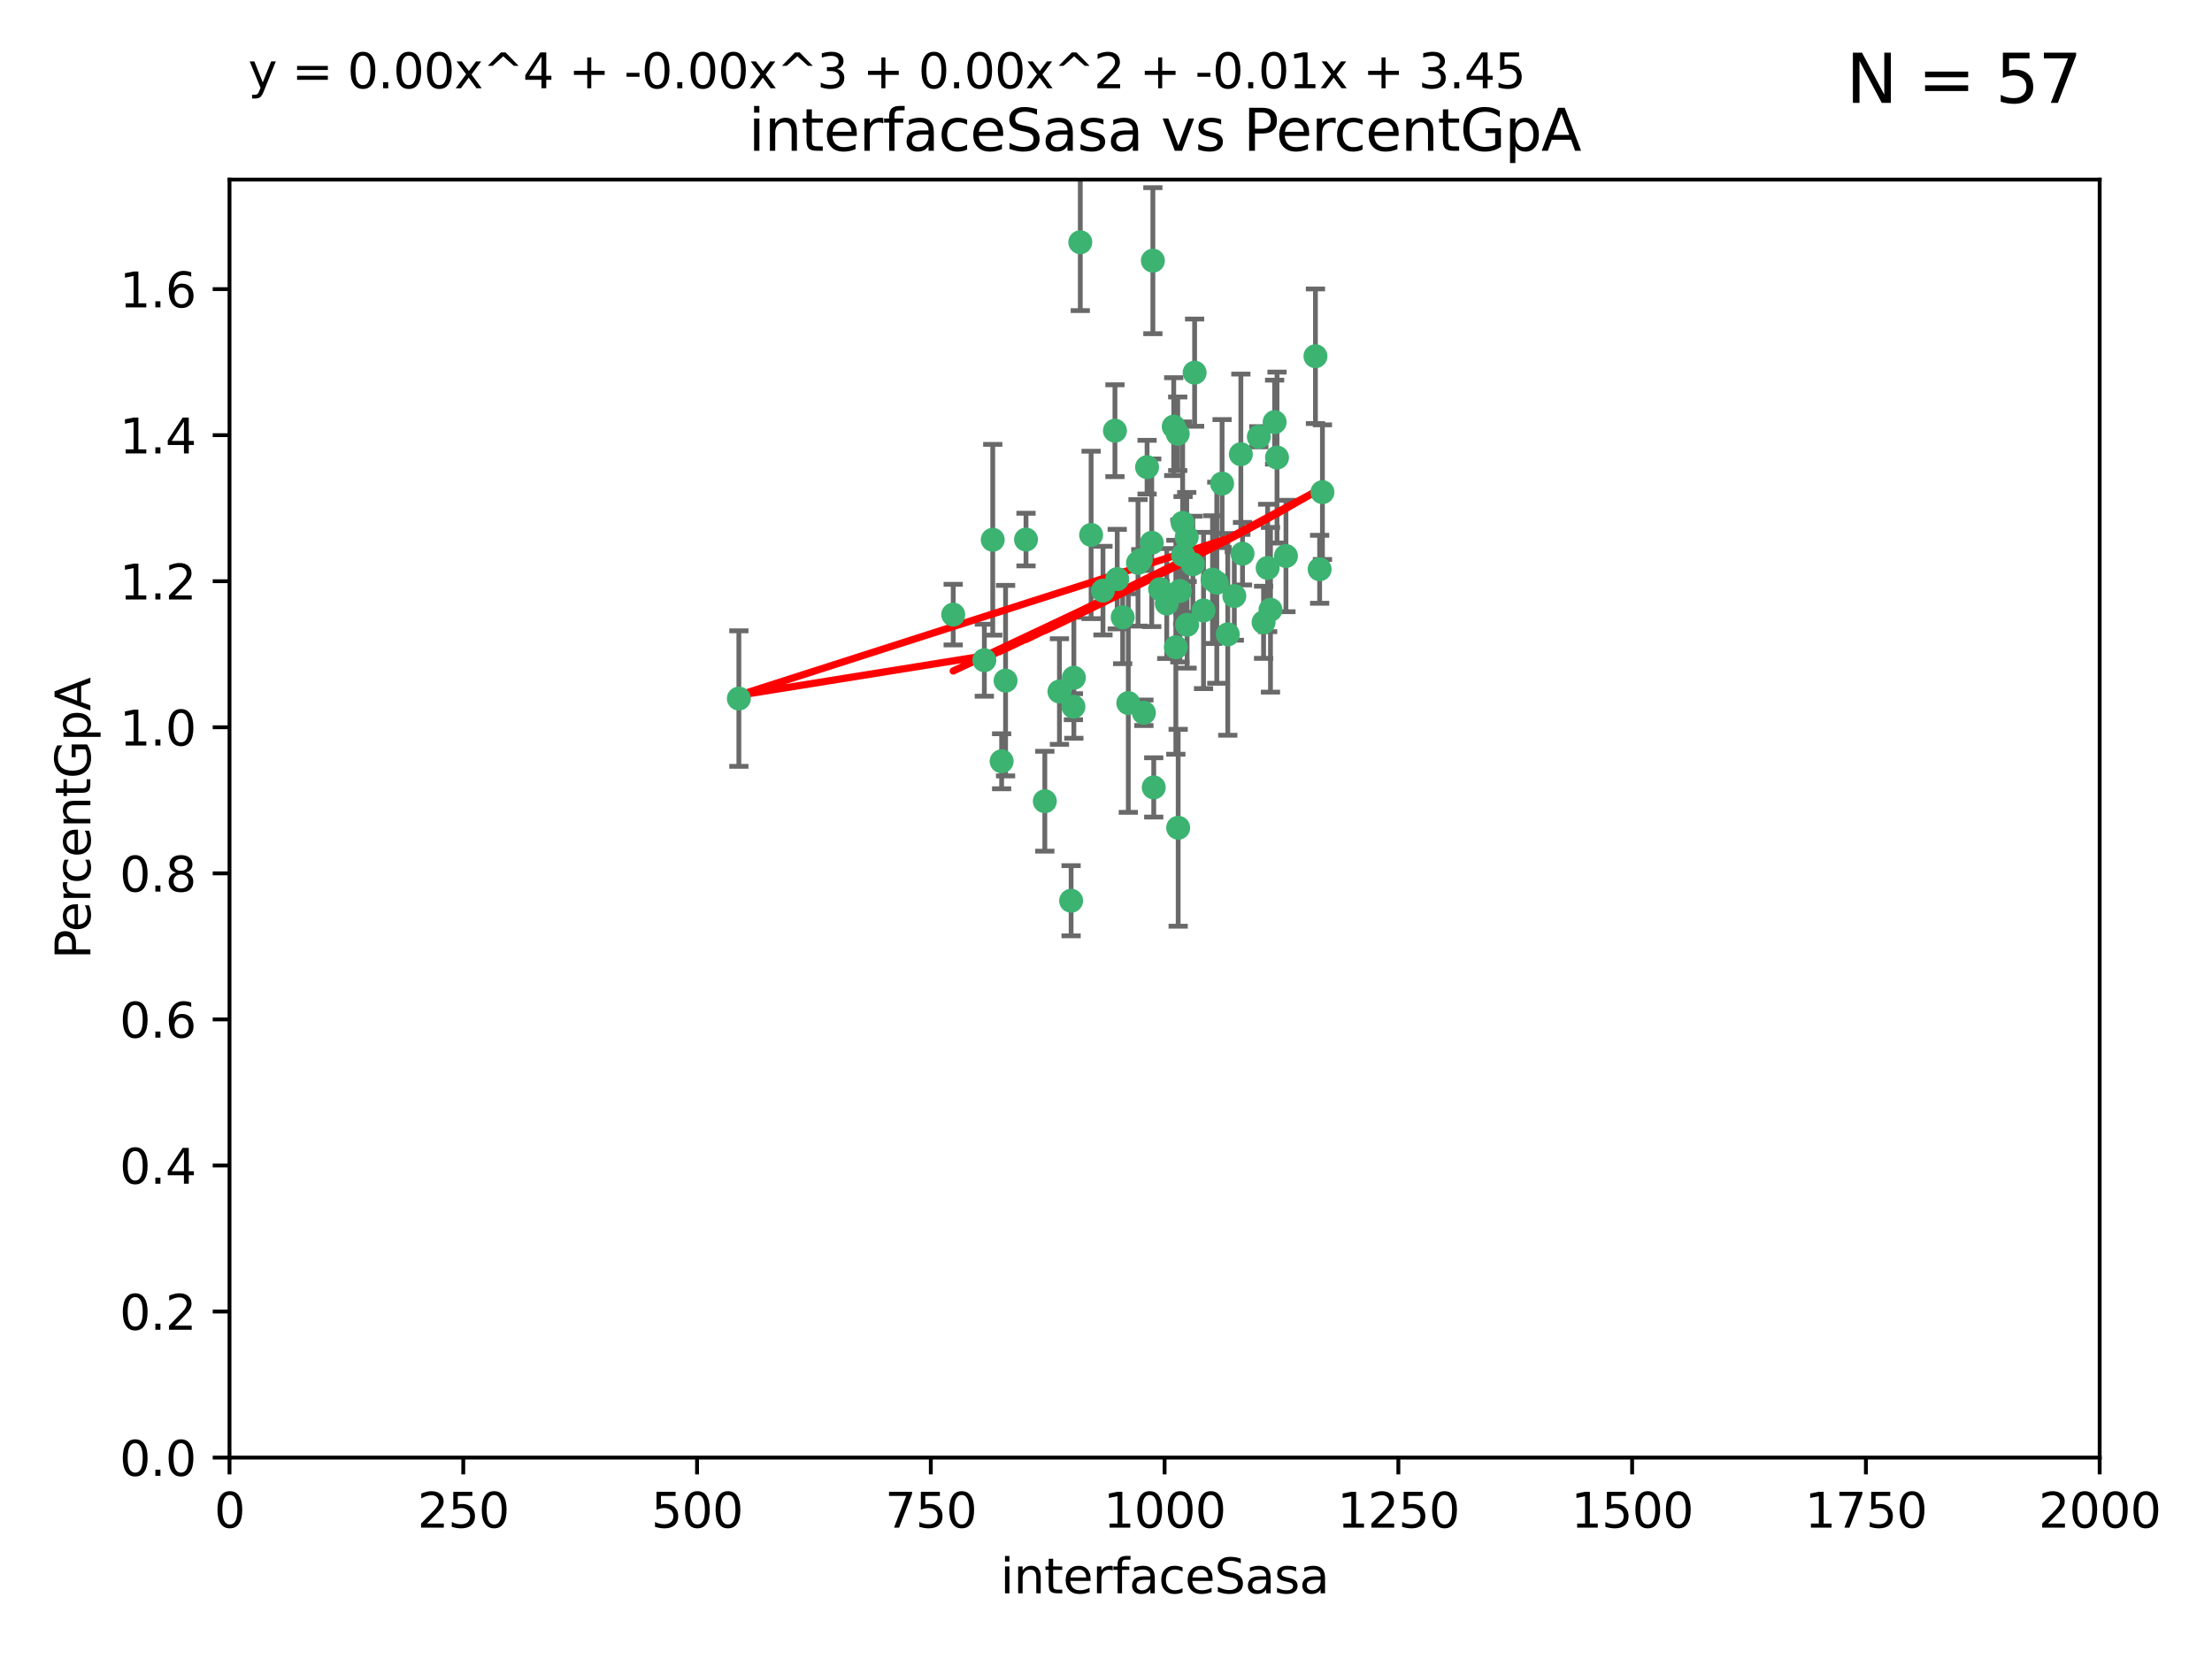 <?xml version="1.0" encoding="utf-8" standalone="no"?>
<!DOCTYPE svg PUBLIC "-//W3C//DTD SVG 1.1//EN"
  "http://www.w3.org/Graphics/SVG/1.1/DTD/svg11.dtd">
<svg xmlns:xlink="http://www.w3.org/1999/xlink" width="460.8pt" height="345.6pt" viewBox="0 0 460.8 345.6" xmlns="http://www.w3.org/2000/svg" version="1.1">
 <defs>
  <style type="text/css">*{stroke-linejoin: round; stroke-linecap: butt}</style>
 </defs>
 <g id="figure_1">
  <g id="patch_1">
   <path d="M 0 345.6 
L 460.8 345.6 
L 460.8 0 
L 0 0 
z
" style="fill: #ffffff"/>
  </g>
  <g id="axes_1">
   <g id="patch_2">
    <path d="M 47.81 303.64 
L 437.4 303.64 
L 437.4 37.411 
L 47.81 37.411 
z
" style="fill: #ffffff"/>
   </g>
   <g id="PathCollection_1">
    <defs>
     <path id="med71137b32" d="M 0 1.118 
C 0.297 1.118 0.581 1 0.791 0.791 
C 1 0.581 1.118 0.297 1.118 0 
C 1.118 -0.297 1 -0.581 0.791 -0.791 
C 0.581 -1 0.297 -1.118 0 -1.118 
C -0.297 -1.118 -0.581 -1 -0.791 -0.791 
C -1 -0.581 -1.118 -0.297 -1.118 0 
C -1.118 0.297 -1 0.581 -0.791 0.791 
C -0.581 1 -0.297 1.118 0 1.118 
z
" style="stroke: #3cb371"/>
    </defs>
    <g clip-path="url(#p566c6cb4a0)">
     <use xlink:href="#med71137b32" x="275.486" y="102.526" style="fill: #3cb371; stroke: #3cb371"/>
     <use xlink:href="#med71137b32" x="274.906" y="118.592" style="fill: #3cb371; stroke: #3cb371"/>
     <use xlink:href="#med71137b32" x="258.839" y="115.347" style="fill: #3cb371; stroke: #3cb371"/>
     <use xlink:href="#med71137b32" x="266.025" y="95.318" style="fill: #3cb371; stroke: #3cb371"/>
     <use xlink:href="#med71137b32" x="274.033" y="74.211" style="fill: #3cb371; stroke: #3cb371"/>
     <use xlink:href="#med71137b32" x="244.948" y="134.836" style="fill: #3cb371; stroke: #3cb371"/>
     <use xlink:href="#med71137b32" x="245.342" y="90.362" style="fill: #3cb371; stroke: #3cb371"/>
     <use xlink:href="#med71137b32" x="238.294" y="148.487" style="fill: #3cb371; stroke: #3cb371"/>
     <use xlink:href="#med71137b32" x="265.53" y="87.939" style="fill: #3cb371; stroke: #3cb371"/>
     <use xlink:href="#med71137b32" x="240.166" y="54.304" style="fill: #3cb371; stroke: #3cb371"/>
     <use xlink:href="#med71137b32" x="233.876" y="128.593" style="fill: #3cb371; stroke: #3cb371"/>
     <use xlink:href="#med71137b32" x="246.37" y="108.935" style="fill: #3cb371; stroke: #3cb371"/>
     <use xlink:href="#med71137b32" x="247.296" y="130.157" style="fill: #3cb371; stroke: #3cb371"/>
     <use xlink:href="#med71137b32" x="238.956" y="97.317" style="fill: #3cb371; stroke: #3cb371"/>
     <use xlink:href="#med71137b32" x="243.059" y="125.723" style="fill: #3cb371; stroke: #3cb371"/>
     <use xlink:href="#med71137b32" x="267.887" y="115.829" style="fill: #3cb371; stroke: #3cb371"/>
     <use xlink:href="#med71137b32" x="245.788" y="123.117" style="fill: #3cb371; stroke: #3cb371"/>
     <use xlink:href="#med71137b32" x="220.702" y="144.057" style="fill: #3cb371; stroke: #3cb371"/>
     <use xlink:href="#med71137b32" x="217.656" y="166.909" style="fill: #3cb371; stroke: #3cb371"/>
     <use xlink:href="#med71137b32" x="244.508" y="88.874" style="fill: #3cb371; stroke: #3cb371"/>
     <use xlink:href="#med71137b32" x="250.718" y="127.171" style="fill: #3cb371; stroke: #3cb371"/>
     <use xlink:href="#med71137b32" x="245.435" y="172.439" style="fill: #3cb371; stroke: #3cb371"/>
     <use xlink:href="#med71137b32" x="264.664" y="127.028" style="fill: #3cb371; stroke: #3cb371"/>
     <use xlink:href="#med71137b32" x="240.345" y="164.032" style="fill: #3cb371; stroke: #3cb371"/>
     <use xlink:href="#med71137b32" x="229.772" y="123.038" style="fill: #3cb371; stroke: #3cb371"/>
     <use xlink:href="#med71137b32" x="257.131" y="124.161" style="fill: #3cb371; stroke: #3cb371"/>
     <use xlink:href="#med71137b32" x="153.919" y="145.522" style="fill: #3cb371; stroke: #3cb371"/>
     <use xlink:href="#med71137b32" x="206.808" y="112.441" style="fill: #3cb371; stroke: #3cb371"/>
     <use xlink:href="#med71137b32" x="246.456" y="115.624" style="fill: #3cb371; stroke: #3cb371"/>
     <use xlink:href="#med71137b32" x="252.596" y="120.746" style="fill: #3cb371; stroke: #3cb371"/>
     <use xlink:href="#med71137b32" x="239.93" y="113.07" style="fill: #3cb371; stroke: #3cb371"/>
     <use xlink:href="#med71137b32" x="232.737" y="120.64" style="fill: #3cb371; stroke: #3cb371"/>
     <use xlink:href="#med71137b32" x="225.044" y="50.463" style="fill: #3cb371; stroke: #3cb371"/>
     <use xlink:href="#med71137b32" x="264.075" y="118.317" style="fill: #3cb371; stroke: #3cb371"/>
     <use xlink:href="#med71137b32" x="255.769" y="132.151" style="fill: #3cb371; stroke: #3cb371"/>
     <use xlink:href="#med71137b32" x="248.492" y="117.548" style="fill: #3cb371; stroke: #3cb371"/>
     <use xlink:href="#med71137b32" x="198.57" y="128.033" style="fill: #3cb371; stroke: #3cb371"/>
     <use xlink:href="#med71137b32" x="241.67" y="122.726" style="fill: #3cb371; stroke: #3cb371"/>
     <use xlink:href="#med71137b32" x="213.736" y="112.4" style="fill: #3cb371; stroke: #3cb371"/>
     <use xlink:href="#med71137b32" x="253.48" y="121.39" style="fill: #3cb371; stroke: #3cb371"/>
     <use xlink:href="#med71137b32" x="227.298" y="111.43" style="fill: #3cb371; stroke: #3cb371"/>
     <use xlink:href="#med71137b32" x="223.706" y="141.186" style="fill: #3cb371; stroke: #3cb371"/>
     <use xlink:href="#med71137b32" x="254.581" y="100.735" style="fill: #3cb371; stroke: #3cb371"/>
     <use xlink:href="#med71137b32" x="223.131" y="187.642" style="fill: #3cb371; stroke: #3cb371"/>
     <use xlink:href="#med71137b32" x="262.238" y="90.985" style="fill: #3cb371; stroke: #3cb371"/>
     <use xlink:href="#med71137b32" x="237.649" y="116.663" style="fill: #3cb371; stroke: #3cb371"/>
     <use xlink:href="#med71137b32" x="237.069" y="117.25" style="fill: #3cb371; stroke: #3cb371"/>
     <use xlink:href="#med71137b32" x="247.216" y="111.877" style="fill: #3cb371; stroke: #3cb371"/>
     <use xlink:href="#med71137b32" x="232.265" y="89.722" style="fill: #3cb371; stroke: #3cb371"/>
     <use xlink:href="#med71137b32" x="258.492" y="94.622" style="fill: #3cb371; stroke: #3cb371"/>
     <use xlink:href="#med71137b32" x="205.056" y="137.537" style="fill: #3cb371; stroke: #3cb371"/>
     <use xlink:href="#med71137b32" x="263.228" y="129.634" style="fill: #3cb371; stroke: #3cb371"/>
     <use xlink:href="#med71137b32" x="223.611" y="147.219" style="fill: #3cb371; stroke: #3cb371"/>
     <use xlink:href="#med71137b32" x="235.045" y="146.454" style="fill: #3cb371; stroke: #3cb371"/>
     <use xlink:href="#med71137b32" x="209.48" y="141.79" style="fill: #3cb371; stroke: #3cb371"/>
     <use xlink:href="#med71137b32" x="248.862" y="77.63" style="fill: #3cb371; stroke: #3cb371"/>
     <use xlink:href="#med71137b32" x="208.658" y="158.587" style="fill: #3cb371; stroke: #3cb371"/>
    </g>
   </g>
   <g id="matplotlib.axis_1">
    <g id="xtick_1">
     <g id="line2d_1">
      <defs>
       <path id="m0047ce4999" d="M 0 0 
L 0 3.5 
" style="stroke: #000000; stroke-width: 0.8"/>
      </defs>
      <g>
       <use xlink:href="#m0047ce4999" x="47.81" y="303.64" style="stroke: #000000; stroke-width: 0.8"/>
      </g>
     </g>
     <g id="text_1">
      <!-- 0 -->
      <g transform="translate(44.629 318.238)scale(0.1 -0.1)">
       <defs>
        <path id="DejaVuSans-30" d="M 2034 4250 
Q 1547 4250 1301 3770 
Q 1056 3291 1056 2328 
Q 1056 1369 1301 889 
Q 1547 409 2034 409 
Q 2525 409 2770 889 
Q 3016 1369 3016 2328 
Q 3016 3291 2770 3770 
Q 2525 4250 2034 4250 
z
M 2034 4750 
Q 2819 4750 3233 4129 
Q 3647 3509 3647 2328 
Q 3647 1150 3233 529 
Q 2819 -91 2034 -91 
Q 1250 -91 836 529 
Q 422 1150 422 2328 
Q 422 3509 836 4129 
Q 1250 4750 2034 4750 
z
" transform="scale(0.016)"/>
       </defs>
       <use xlink:href="#DejaVuSans-30"/>
      </g>
     </g>
    </g>
    <g id="xtick_2">
     <g id="line2d_2">
      <g>
       <use xlink:href="#m0047ce4999" x="96.509" y="303.64" style="stroke: #000000; stroke-width: 0.8"/>
      </g>
     </g>
     <g id="text_2">
      <!-- 250 -->
      <g transform="translate(86.965 318.238)scale(0.1 -0.1)">
       <defs>
        <path id="DejaVuSans-32" d="M 1228 531 
L 3431 531 
L 3431 0 
L 469 0 
L 469 531 
Q 828 903 1448 1529 
Q 2069 2156 2228 2338 
Q 2531 2678 2651 2914 
Q 2772 3150 2772 3378 
Q 2772 3750 2511 3984 
Q 2250 4219 1831 4219 
Q 1534 4219 1204 4116 
Q 875 4013 500 3803 
L 500 4441 
Q 881 4594 1212 4672 
Q 1544 4750 1819 4750 
Q 2544 4750 2975 4387 
Q 3406 4025 3406 3419 
Q 3406 3131 3298 2873 
Q 3191 2616 2906 2266 
Q 2828 2175 2409 1742 
Q 1991 1309 1228 531 
z
" transform="scale(0.016)"/>
        <path id="DejaVuSans-35" d="M 691 4666 
L 3169 4666 
L 3169 4134 
L 1269 4134 
L 1269 2991 
Q 1406 3038 1543 3061 
Q 1681 3084 1819 3084 
Q 2600 3084 3056 2656 
Q 3513 2228 3513 1497 
Q 3513 744 3044 326 
Q 2575 -91 1722 -91 
Q 1428 -91 1123 -41 
Q 819 9 494 109 
L 494 744 
Q 775 591 1075 516 
Q 1375 441 1709 441 
Q 2250 441 2565 725 
Q 2881 1009 2881 1497 
Q 2881 1984 2565 2268 
Q 2250 2553 1709 2553 
Q 1456 2553 1204 2497 
Q 953 2441 691 2322 
L 691 4666 
z
" transform="scale(0.016)"/>
       </defs>
       <use xlink:href="#DejaVuSans-32"/>
       <use xlink:href="#DejaVuSans-35" x="63.623"/>
       <use xlink:href="#DejaVuSans-30" x="127.246"/>
      </g>
     </g>
    </g>
    <g id="xtick_3">
     <g id="line2d_3">
      <g>
       <use xlink:href="#m0047ce4999" x="145.208" y="303.64" style="stroke: #000000; stroke-width: 0.8"/>
      </g>
     </g>
     <g id="text_3">
      <!-- 500 -->
      <g transform="translate(135.664 318.238)scale(0.1 -0.1)">
       <use xlink:href="#DejaVuSans-35"/>
       <use xlink:href="#DejaVuSans-30" x="63.623"/>
       <use xlink:href="#DejaVuSans-30" x="127.246"/>
      </g>
     </g>
    </g>
    <g id="xtick_4">
     <g id="line2d_4">
      <g>
       <use xlink:href="#m0047ce4999" x="193.906" y="303.64" style="stroke: #000000; stroke-width: 0.8"/>
      </g>
     </g>
     <g id="text_4">
      <!-- 750 -->
      <g transform="translate(184.363 318.238)scale(0.1 -0.1)">
       <defs>
        <path id="DejaVuSans-37" d="M 525 4666 
L 3525 4666 
L 3525 4397 
L 1831 0 
L 1172 0 
L 2766 4134 
L 525 4134 
L 525 4666 
z
" transform="scale(0.016)"/>
       </defs>
       <use xlink:href="#DejaVuSans-37"/>
       <use xlink:href="#DejaVuSans-35" x="63.623"/>
       <use xlink:href="#DejaVuSans-30" x="127.246"/>
      </g>
     </g>
    </g>
    <g id="xtick_5">
     <g id="line2d_5">
      <g>
       <use xlink:href="#m0047ce4999" x="242.605" y="303.64" style="stroke: #000000; stroke-width: 0.8"/>
      </g>
     </g>
     <g id="text_5">
      <!-- 1000 -->
      <g transform="translate(229.88 318.238)scale(0.1 -0.1)">
       <defs>
        <path id="DejaVuSans-31" d="M 794 531 
L 1825 531 
L 1825 4091 
L 703 3866 
L 703 4441 
L 1819 4666 
L 2450 4666 
L 2450 531 
L 3481 531 
L 3481 0 
L 794 0 
L 794 531 
z
" transform="scale(0.016)"/>
       </defs>
       <use xlink:href="#DejaVuSans-31"/>
       <use xlink:href="#DejaVuSans-30" x="63.623"/>
       <use xlink:href="#DejaVuSans-30" x="127.246"/>
       <use xlink:href="#DejaVuSans-30" x="190.869"/>
      </g>
     </g>
    </g>
    <g id="xtick_6">
     <g id="line2d_6">
      <g>
       <use xlink:href="#m0047ce4999" x="291.304" y="303.64" style="stroke: #000000; stroke-width: 0.8"/>
      </g>
     </g>
     <g id="text_6">
      <!-- 1250 -->
      <g transform="translate(278.579 318.238)scale(0.1 -0.1)">
       <use xlink:href="#DejaVuSans-31"/>
       <use xlink:href="#DejaVuSans-32" x="63.623"/>
       <use xlink:href="#DejaVuSans-35" x="127.246"/>
       <use xlink:href="#DejaVuSans-30" x="190.869"/>
      </g>
     </g>
    </g>
    <g id="xtick_7">
     <g id="line2d_7">
      <g>
       <use xlink:href="#m0047ce4999" x="340.002" y="303.64" style="stroke: #000000; stroke-width: 0.8"/>
      </g>
     </g>
     <g id="text_7">
      <!-- 1500 -->
      <g transform="translate(327.277 318.238)scale(0.1 -0.1)">
       <use xlink:href="#DejaVuSans-31"/>
       <use xlink:href="#DejaVuSans-35" x="63.623"/>
       <use xlink:href="#DejaVuSans-30" x="127.246"/>
       <use xlink:href="#DejaVuSans-30" x="190.869"/>
      </g>
     </g>
    </g>
    <g id="xtick_8">
     <g id="line2d_8">
      <g>
       <use xlink:href="#m0047ce4999" x="388.701" y="303.64" style="stroke: #000000; stroke-width: 0.8"/>
      </g>
     </g>
     <g id="text_8">
      <!-- 1750 -->
      <g transform="translate(375.976 318.238)scale(0.1 -0.1)">
       <use xlink:href="#DejaVuSans-31"/>
       <use xlink:href="#DejaVuSans-37" x="63.623"/>
       <use xlink:href="#DejaVuSans-35" x="127.246"/>
       <use xlink:href="#DejaVuSans-30" x="190.869"/>
      </g>
     </g>
    </g>
    <g id="xtick_9">
     <g id="line2d_9">
      <g>
       <use xlink:href="#m0047ce4999" x="437.4" y="303.64" style="stroke: #000000; stroke-width: 0.8"/>
      </g>
     </g>
     <g id="text_9">
      <!-- 2000 -->
      <g transform="translate(424.675 318.238)scale(0.1 -0.1)">
       <use xlink:href="#DejaVuSans-32"/>
       <use xlink:href="#DejaVuSans-30" x="63.623"/>
       <use xlink:href="#DejaVuSans-30" x="127.246"/>
       <use xlink:href="#DejaVuSans-30" x="190.869"/>
      </g>
     </g>
    </g>
    <g id="text_10">
     <!-- interfaceSasa -->
     <g transform="translate(208.398 331.917)scale(0.1 -0.1)">
      <defs>
       <path id="DejaVuSans-69" d="M 603 3500 
L 1178 3500 
L 1178 0 
L 603 0 
L 603 3500 
z
M 603 4863 
L 1178 4863 
L 1178 4134 
L 603 4134 
L 603 4863 
z
" transform="scale(0.016)"/>
       <path id="DejaVuSans-6e" d="M 3513 2113 
L 3513 0 
L 2938 0 
L 2938 2094 
Q 2938 2591 2744 2837 
Q 2550 3084 2163 3084 
Q 1697 3084 1428 2787 
Q 1159 2491 1159 1978 
L 1159 0 
L 581 0 
L 581 3500 
L 1159 3500 
L 1159 2956 
Q 1366 3272 1645 3428 
Q 1925 3584 2291 3584 
Q 2894 3584 3203 3211 
Q 3513 2838 3513 2113 
z
" transform="scale(0.016)"/>
       <path id="DejaVuSans-74" d="M 1172 4494 
L 1172 3500 
L 2356 3500 
L 2356 3053 
L 1172 3053 
L 1172 1153 
Q 1172 725 1289 603 
Q 1406 481 1766 481 
L 2356 481 
L 2356 0 
L 1766 0 
Q 1100 0 847 248 
Q 594 497 594 1153 
L 594 3053 
L 172 3053 
L 172 3500 
L 594 3500 
L 594 4494 
L 1172 4494 
z
" transform="scale(0.016)"/>
       <path id="DejaVuSans-65" d="M 3597 1894 
L 3597 1613 
L 953 1613 
Q 991 1019 1311 708 
Q 1631 397 2203 397 
Q 2534 397 2845 478 
Q 3156 559 3463 722 
L 3463 178 
Q 3153 47 2828 -22 
Q 2503 -91 2169 -91 
Q 1331 -91 842 396 
Q 353 884 353 1716 
Q 353 2575 817 3079 
Q 1281 3584 2069 3584 
Q 2775 3584 3186 3129 
Q 3597 2675 3597 1894 
z
M 3022 2063 
Q 3016 2534 2758 2815 
Q 2500 3097 2075 3097 
Q 1594 3097 1305 2825 
Q 1016 2553 972 2059 
L 3022 2063 
z
" transform="scale(0.016)"/>
       <path id="DejaVuSans-72" d="M 2631 2963 
Q 2534 3019 2420 3045 
Q 2306 3072 2169 3072 
Q 1681 3072 1420 2755 
Q 1159 2438 1159 1844 
L 1159 0 
L 581 0 
L 581 3500 
L 1159 3500 
L 1159 2956 
Q 1341 3275 1631 3429 
Q 1922 3584 2338 3584 
Q 2397 3584 2469 3576 
Q 2541 3569 2628 3553 
L 2631 2963 
z
" transform="scale(0.016)"/>
       <path id="DejaVuSans-66" d="M 2375 4863 
L 2375 4384 
L 1825 4384 
Q 1516 4384 1395 4259 
Q 1275 4134 1275 3809 
L 1275 3500 
L 2222 3500 
L 2222 3053 
L 1275 3053 
L 1275 0 
L 697 0 
L 697 3053 
L 147 3053 
L 147 3500 
L 697 3500 
L 697 3744 
Q 697 4328 969 4595 
Q 1241 4863 1831 4863 
L 2375 4863 
z
" transform="scale(0.016)"/>
       <path id="DejaVuSans-61" d="M 2194 1759 
Q 1497 1759 1228 1600 
Q 959 1441 959 1056 
Q 959 750 1161 570 
Q 1363 391 1709 391 
Q 2188 391 2477 730 
Q 2766 1069 2766 1631 
L 2766 1759 
L 2194 1759 
z
M 3341 1997 
L 3341 0 
L 2766 0 
L 2766 531 
Q 2569 213 2275 61 
Q 1981 -91 1556 -91 
Q 1019 -91 701 211 
Q 384 513 384 1019 
Q 384 1609 779 1909 
Q 1175 2209 1959 2209 
L 2766 2209 
L 2766 2266 
Q 2766 2663 2505 2880 
Q 2244 3097 1772 3097 
Q 1472 3097 1187 3025 
Q 903 2953 641 2809 
L 641 3341 
Q 956 3463 1253 3523 
Q 1550 3584 1831 3584 
Q 2591 3584 2966 3190 
Q 3341 2797 3341 1997 
z
" transform="scale(0.016)"/>
       <path id="DejaVuSans-63" d="M 3122 3366 
L 3122 2828 
Q 2878 2963 2633 3030 
Q 2388 3097 2138 3097 
Q 1578 3097 1268 2742 
Q 959 2388 959 1747 
Q 959 1106 1268 751 
Q 1578 397 2138 397 
Q 2388 397 2633 464 
Q 2878 531 3122 666 
L 3122 134 
Q 2881 22 2623 -34 
Q 2366 -91 2075 -91 
Q 1284 -91 818 406 
Q 353 903 353 1747 
Q 353 2603 823 3093 
Q 1294 3584 2113 3584 
Q 2378 3584 2631 3529 
Q 2884 3475 3122 3366 
z
" transform="scale(0.016)"/>
       <path id="DejaVuSans-53" d="M 3425 4513 
L 3425 3897 
Q 3066 4069 2747 4153 
Q 2428 4238 2131 4238 
Q 1616 4238 1336 4038 
Q 1056 3838 1056 3469 
Q 1056 3159 1242 3001 
Q 1428 2844 1947 2747 
L 2328 2669 
Q 3034 2534 3370 2195 
Q 3706 1856 3706 1288 
Q 3706 609 3251 259 
Q 2797 -91 1919 -91 
Q 1588 -91 1214 -16 
Q 841 59 441 206 
L 441 856 
Q 825 641 1194 531 
Q 1563 422 1919 422 
Q 2459 422 2753 634 
Q 3047 847 3047 1241 
Q 3047 1584 2836 1778 
Q 2625 1972 2144 2069 
L 1759 2144 
Q 1053 2284 737 2584 
Q 422 2884 422 3419 
Q 422 4038 858 4394 
Q 1294 4750 2059 4750 
Q 2388 4750 2728 4690 
Q 3069 4631 3425 4513 
z
" transform="scale(0.016)"/>
       <path id="DejaVuSans-73" d="M 2834 3397 
L 2834 2853 
Q 2591 2978 2328 3040 
Q 2066 3103 1784 3103 
Q 1356 3103 1142 2972 
Q 928 2841 928 2578 
Q 928 2378 1081 2264 
Q 1234 2150 1697 2047 
L 1894 2003 
Q 2506 1872 2764 1633 
Q 3022 1394 3022 966 
Q 3022 478 2636 193 
Q 2250 -91 1575 -91 
Q 1294 -91 989 -36 
Q 684 19 347 128 
L 347 722 
Q 666 556 975 473 
Q 1284 391 1588 391 
Q 1994 391 2212 530 
Q 2431 669 2431 922 
Q 2431 1156 2273 1281 
Q 2116 1406 1581 1522 
L 1381 1569 
Q 847 1681 609 1914 
Q 372 2147 372 2553 
Q 372 3047 722 3315 
Q 1072 3584 1716 3584 
Q 2034 3584 2315 3537 
Q 2597 3491 2834 3397 
z
" transform="scale(0.016)"/>
      </defs>
      <use xlink:href="#DejaVuSans-69"/>
      <use xlink:href="#DejaVuSans-6e" x="27.783"/>
      <use xlink:href="#DejaVuSans-74" x="91.162"/>
      <use xlink:href="#DejaVuSans-65" x="130.371"/>
      <use xlink:href="#DejaVuSans-72" x="191.895"/>
      <use xlink:href="#DejaVuSans-66" x="233.008"/>
      <use xlink:href="#DejaVuSans-61" x="268.213"/>
      <use xlink:href="#DejaVuSans-63" x="329.492"/>
      <use xlink:href="#DejaVuSans-65" x="384.473"/>
      <use xlink:href="#DejaVuSans-53" x="445.996"/>
      <use xlink:href="#DejaVuSans-61" x="509.473"/>
      <use xlink:href="#DejaVuSans-73" x="570.752"/>
      <use xlink:href="#DejaVuSans-61" x="622.852"/>
     </g>
    </g>
   </g>
   <g id="matplotlib.axis_2">
    <g id="ytick_1">
     <g id="line2d_10">
      <defs>
       <path id="m38a66a1a03" d="M 0 0 
L -3.5 0 
" style="stroke: #000000; stroke-width: 0.8"/>
      </defs>
      <g>
       <use xlink:href="#m38a66a1a03" x="47.81" y="303.64" style="stroke: #000000; stroke-width: 0.8"/>
      </g>
     </g>
     <g id="text_11">
      <!-- 0.0 -->
      <g transform="translate(24.907 307.439)scale(0.1 -0.1)">
       <defs>
        <path id="DejaVuSans-2e" d="M 684 794 
L 1344 794 
L 1344 0 
L 684 0 
L 684 794 
z
" transform="scale(0.016)"/>
       </defs>
       <use xlink:href="#DejaVuSans-30"/>
       <use xlink:href="#DejaVuSans-2e" x="63.623"/>
       <use xlink:href="#DejaVuSans-30" x="95.41"/>
      </g>
     </g>
    </g>
    <g id="ytick_2">
     <g id="line2d_11">
      <g>
       <use xlink:href="#m38a66a1a03" x="47.81" y="273.214" style="stroke: #000000; stroke-width: 0.8"/>
      </g>
     </g>
     <g id="text_12">
      <!-- 0.2 -->
      <g transform="translate(24.907 277.013)scale(0.1 -0.1)">
       <use xlink:href="#DejaVuSans-30"/>
       <use xlink:href="#DejaVuSans-2e" x="63.623"/>
       <use xlink:href="#DejaVuSans-32" x="95.41"/>
      </g>
     </g>
    </g>
    <g id="ytick_3">
     <g id="line2d_12">
      <g>
       <use xlink:href="#m38a66a1a03" x="47.81" y="242.788" style="stroke: #000000; stroke-width: 0.8"/>
      </g>
     </g>
     <g id="text_13">
      <!-- 0.4 -->
      <g transform="translate(24.907 246.587)scale(0.1 -0.1)">
       <defs>
        <path id="DejaVuSans-34" d="M 2419 4116 
L 825 1625 
L 2419 1625 
L 2419 4116 
z
M 2253 4666 
L 3047 4666 
L 3047 1625 
L 3713 1625 
L 3713 1100 
L 3047 1100 
L 3047 0 
L 2419 0 
L 2419 1100 
L 313 1100 
L 313 1709 
L 2253 4666 
z
" transform="scale(0.016)"/>
       </defs>
       <use xlink:href="#DejaVuSans-30"/>
       <use xlink:href="#DejaVuSans-2e" x="63.623"/>
       <use xlink:href="#DejaVuSans-34" x="95.41"/>
      </g>
     </g>
    </g>
    <g id="ytick_4">
     <g id="line2d_13">
      <g>
       <use xlink:href="#m38a66a1a03" x="47.81" y="212.362" style="stroke: #000000; stroke-width: 0.8"/>
      </g>
     </g>
     <g id="text_14">
      <!-- 0.6 -->
      <g transform="translate(24.907 216.161)scale(0.1 -0.1)">
       <defs>
        <path id="DejaVuSans-36" d="M 2113 2584 
Q 1688 2584 1439 2293 
Q 1191 2003 1191 1497 
Q 1191 994 1439 701 
Q 1688 409 2113 409 
Q 2538 409 2786 701 
Q 3034 994 3034 1497 
Q 3034 2003 2786 2293 
Q 2538 2584 2113 2584 
z
M 3366 4563 
L 3366 3988 
Q 3128 4100 2886 4159 
Q 2644 4219 2406 4219 
Q 1781 4219 1451 3797 
Q 1122 3375 1075 2522 
Q 1259 2794 1537 2939 
Q 1816 3084 2150 3084 
Q 2853 3084 3261 2657 
Q 3669 2231 3669 1497 
Q 3669 778 3244 343 
Q 2819 -91 2113 -91 
Q 1303 -91 875 529 
Q 447 1150 447 2328 
Q 447 3434 972 4092 
Q 1497 4750 2381 4750 
Q 2619 4750 2861 4703 
Q 3103 4656 3366 4563 
z
" transform="scale(0.016)"/>
       </defs>
       <use xlink:href="#DejaVuSans-30"/>
       <use xlink:href="#DejaVuSans-2e" x="63.623"/>
       <use xlink:href="#DejaVuSans-36" x="95.41"/>
      </g>
     </g>
    </g>
    <g id="ytick_5">
     <g id="line2d_14">
      <g>
       <use xlink:href="#m38a66a1a03" x="47.81" y="181.935" style="stroke: #000000; stroke-width: 0.8"/>
      </g>
     </g>
     <g id="text_15">
      <!-- 0.8 -->
      <g transform="translate(24.907 185.735)scale(0.1 -0.1)">
       <defs>
        <path id="DejaVuSans-38" d="M 2034 2216 
Q 1584 2216 1326 1975 
Q 1069 1734 1069 1313 
Q 1069 891 1326 650 
Q 1584 409 2034 409 
Q 2484 409 2743 651 
Q 3003 894 3003 1313 
Q 3003 1734 2745 1975 
Q 2488 2216 2034 2216 
z
M 1403 2484 
Q 997 2584 770 2862 
Q 544 3141 544 3541 
Q 544 4100 942 4425 
Q 1341 4750 2034 4750 
Q 2731 4750 3128 4425 
Q 3525 4100 3525 3541 
Q 3525 3141 3298 2862 
Q 3072 2584 2669 2484 
Q 3125 2378 3379 2068 
Q 3634 1759 3634 1313 
Q 3634 634 3220 271 
Q 2806 -91 2034 -91 
Q 1263 -91 848 271 
Q 434 634 434 1313 
Q 434 1759 690 2068 
Q 947 2378 1403 2484 
z
M 1172 3481 
Q 1172 3119 1398 2916 
Q 1625 2713 2034 2713 
Q 2441 2713 2670 2916 
Q 2900 3119 2900 3481 
Q 2900 3844 2670 4047 
Q 2441 4250 2034 4250 
Q 1625 4250 1398 4047 
Q 1172 3844 1172 3481 
z
" transform="scale(0.016)"/>
       </defs>
       <use xlink:href="#DejaVuSans-30"/>
       <use xlink:href="#DejaVuSans-2e" x="63.623"/>
       <use xlink:href="#DejaVuSans-38" x="95.41"/>
      </g>
     </g>
    </g>
    <g id="ytick_6">
     <g id="line2d_15">
      <g>
       <use xlink:href="#m38a66a1a03" x="47.81" y="151.509" style="stroke: #000000; stroke-width: 0.8"/>
      </g>
     </g>
     <g id="text_16">
      <!-- 1.0 -->
      <g transform="translate(24.907 155.308)scale(0.1 -0.1)">
       <use xlink:href="#DejaVuSans-31"/>
       <use xlink:href="#DejaVuSans-2e" x="63.623"/>
       <use xlink:href="#DejaVuSans-30" x="95.41"/>
      </g>
     </g>
    </g>
    <g id="ytick_7">
     <g id="line2d_16">
      <g>
       <use xlink:href="#m38a66a1a03" x="47.81" y="121.083" style="stroke: #000000; stroke-width: 0.8"/>
      </g>
     </g>
     <g id="text_17">
      <!-- 1.2 -->
      <g transform="translate(24.907 124.882)scale(0.1 -0.1)">
       <use xlink:href="#DejaVuSans-31"/>
       <use xlink:href="#DejaVuSans-2e" x="63.623"/>
       <use xlink:href="#DejaVuSans-32" x="95.41"/>
      </g>
     </g>
    </g>
    <g id="ytick_8">
     <g id="line2d_17">
      <g>
       <use xlink:href="#m38a66a1a03" x="47.81" y="90.657" style="stroke: #000000; stroke-width: 0.8"/>
      </g>
     </g>
     <g id="text_18">
      <!-- 1.4 -->
      <g transform="translate(24.907 94.456)scale(0.1 -0.1)">
       <use xlink:href="#DejaVuSans-31"/>
       <use xlink:href="#DejaVuSans-2e" x="63.623"/>
       <use xlink:href="#DejaVuSans-34" x="95.41"/>
      </g>
     </g>
    </g>
    <g id="ytick_9">
     <g id="line2d_18">
      <g>
       <use xlink:href="#m38a66a1a03" x="47.81" y="60.231" style="stroke: #000000; stroke-width: 0.8"/>
      </g>
     </g>
     <g id="text_19">
      <!-- 1.6 -->
      <g transform="translate(24.907 64.03)scale(0.1 -0.1)">
       <use xlink:href="#DejaVuSans-31"/>
       <use xlink:href="#DejaVuSans-2e" x="63.623"/>
       <use xlink:href="#DejaVuSans-36" x="95.41"/>
      </g>
     </g>
    </g>
    <g id="text_20">
     <!-- PercentGpA -->
     <g transform="translate(18.827 199.802)rotate(-90)scale(0.1 -0.1)">
      <defs>
       <path id="DejaVuSans-50" d="M 1259 4147 
L 1259 2394 
L 2053 2394 
Q 2494 2394 2734 2622 
Q 2975 2850 2975 3272 
Q 2975 3691 2734 3919 
Q 2494 4147 2053 4147 
L 1259 4147 
z
M 628 4666 
L 2053 4666 
Q 2838 4666 3239 4311 
Q 3641 3956 3641 3272 
Q 3641 2581 3239 2228 
Q 2838 1875 2053 1875 
L 1259 1875 
L 1259 0 
L 628 0 
L 628 4666 
z
" transform="scale(0.016)"/>
       <path id="DejaVuSans-47" d="M 3809 666 
L 3809 1919 
L 2778 1919 
L 2778 2438 
L 4434 2438 
L 4434 434 
Q 4069 175 3628 42 
Q 3188 -91 2688 -91 
Q 1594 -91 976 548 
Q 359 1188 359 2328 
Q 359 3472 976 4111 
Q 1594 4750 2688 4750 
Q 3144 4750 3555 4637 
Q 3966 4525 4313 4306 
L 4313 3634 
Q 3963 3931 3569 4081 
Q 3175 4231 2741 4231 
Q 1884 4231 1454 3753 
Q 1025 3275 1025 2328 
Q 1025 1384 1454 906 
Q 1884 428 2741 428 
Q 3075 428 3337 486 
Q 3600 544 3809 666 
z
" transform="scale(0.016)"/>
       <path id="DejaVuSans-70" d="M 1159 525 
L 1159 -1331 
L 581 -1331 
L 581 3500 
L 1159 3500 
L 1159 2969 
Q 1341 3281 1617 3432 
Q 1894 3584 2278 3584 
Q 2916 3584 3314 3078 
Q 3713 2572 3713 1747 
Q 3713 922 3314 415 
Q 2916 -91 2278 -91 
Q 1894 -91 1617 61 
Q 1341 213 1159 525 
z
M 3116 1747 
Q 3116 2381 2855 2742 
Q 2594 3103 2138 3103 
Q 1681 3103 1420 2742 
Q 1159 2381 1159 1747 
Q 1159 1113 1420 752 
Q 1681 391 2138 391 
Q 2594 391 2855 752 
Q 3116 1113 3116 1747 
z
" transform="scale(0.016)"/>
       <path id="DejaVuSans-41" d="M 2188 4044 
L 1331 1722 
L 3047 1722 
L 2188 4044 
z
M 1831 4666 
L 2547 4666 
L 4325 0 
L 3669 0 
L 3244 1197 
L 1141 1197 
L 716 0 
L 50 0 
L 1831 4666 
z
" transform="scale(0.016)"/>
      </defs>
      <use xlink:href="#DejaVuSans-50"/>
      <use xlink:href="#DejaVuSans-65" x="56.678"/>
      <use xlink:href="#DejaVuSans-72" x="118.201"/>
      <use xlink:href="#DejaVuSans-63" x="157.064"/>
      <use xlink:href="#DejaVuSans-65" x="212.045"/>
      <use xlink:href="#DejaVuSans-6e" x="273.568"/>
      <use xlink:href="#DejaVuSans-74" x="336.947"/>
      <use xlink:href="#DejaVuSans-47" x="376.156"/>
      <use xlink:href="#DejaVuSans-70" x="453.646"/>
      <use xlink:href="#DejaVuSans-41" x="517.123"/>
     </g>
    </g>
   </g>
   <g id="LineCollection_1">
    <path d="M 275.486 116.551 
L 275.486 88.502 
" clip-path="url(#p566c6cb4a0)" style="fill: none; stroke: #696969"/>
    <path d="M 274.906 125.671 
L 274.906 111.513 
" clip-path="url(#p566c6cb4a0)" style="fill: none; stroke: #696969"/>
    <path d="M 258.839 121.856 
L 258.839 108.837 
" clip-path="url(#p566c6cb4a0)" style="fill: none; stroke: #696969"/>
    <path d="M 266.025 113.125 
L 266.025 77.511 
" clip-path="url(#p566c6cb4a0)" style="fill: none; stroke: #696969"/>
    <path d="M 274.033 88.233 
L 274.033 60.19 
" clip-path="url(#p566c6cb4a0)" style="fill: none; stroke: #696969"/>
    <path d="M 244.948 157.119 
L 244.948 112.554 
" clip-path="url(#p566c6cb4a0)" style="fill: none; stroke: #696969"/>
    <path d="M 245.342 98.017 
L 245.342 82.708 
" clip-path="url(#p566c6cb4a0)" style="fill: none; stroke: #696969"/>
    <path d="M 238.294 151.141 
L 238.294 145.832 
" clip-path="url(#p566c6cb4a0)" style="fill: none; stroke: #696969"/>
    <path d="M 265.53 96.688 
L 265.53 79.189 
" clip-path="url(#p566c6cb4a0)" style="fill: none; stroke: #696969"/>
    <path d="M 240.166 69.514 
L 240.166 39.094 
" clip-path="url(#p566c6cb4a0)" style="fill: none; stroke: #696969"/>
    <path d="M 233.876 138.259 
L 233.876 118.927 
" clip-path="url(#p566c6cb4a0)" style="fill: none; stroke: #696969"/>
    <path d="M 246.37 129.975 
L 246.37 87.895 
" clip-path="url(#p566c6cb4a0)" style="fill: none; stroke: #696969"/>
    <path d="M 247.296 139.176 
L 247.296 121.139 
" clip-path="url(#p566c6cb4a0)" style="fill: none; stroke: #696969"/>
    <path d="M 238.956 102.911 
L 238.956 91.723 
" clip-path="url(#p566c6cb4a0)" style="fill: none; stroke: #696969"/>
    <path d="M 243.059 137.173 
L 243.059 114.273 
" clip-path="url(#p566c6cb4a0)" style="fill: none; stroke: #696969"/>
    <path d="M 267.887 127.434 
L 267.887 104.223 
" clip-path="url(#p566c6cb4a0)" style="fill: none; stroke: #696969"/>
    <path d="M 245.788 137.906 
L 245.788 108.328 
" clip-path="url(#p566c6cb4a0)" style="fill: none; stroke: #696969"/>
    <path d="M 220.702 155.054 
L 220.702 133.06 
" clip-path="url(#p566c6cb4a0)" style="fill: none; stroke: #696969"/>
    <path d="M 217.656 177.313 
L 217.656 156.505 
" clip-path="url(#p566c6cb4a0)" style="fill: none; stroke: #696969"/>
    <path d="M 244.508 99.068 
L 244.508 78.679 
" clip-path="url(#p566c6cb4a0)" style="fill: none; stroke: #696969"/>
    <path d="M 250.718 143.45 
L 250.718 110.892 
" clip-path="url(#p566c6cb4a0)" style="fill: none; stroke: #696969"/>
    <path d="M 245.435 192.948 
L 245.435 151.931 
" clip-path="url(#p566c6cb4a0)" style="fill: none; stroke: #696969"/>
    <path d="M 264.664 144.184 
L 264.664 109.872 
" clip-path="url(#p566c6cb4a0)" style="fill: none; stroke: #696969"/>
    <path d="M 240.345 170.206 
L 240.345 157.858 
" clip-path="url(#p566c6cb4a0)" style="fill: none; stroke: #696969"/>
    <path d="M 229.772 132.269 
L 229.772 113.807 
" clip-path="url(#p566c6cb4a0)" style="fill: none; stroke: #696969"/>
    <path d="M 257.131 133.371 
L 257.131 114.951 
" clip-path="url(#p566c6cb4a0)" style="fill: none; stroke: #696969"/>
    <path d="M 153.919 159.637 
L 153.919 131.407 
" clip-path="url(#p566c6cb4a0)" style="fill: none; stroke: #696969"/>
    <path d="M 206.808 132.308 
L 206.808 92.574 
" clip-path="url(#p566c6cb4a0)" style="fill: none; stroke: #696969"/>
    <path d="M 246.456 127.805 
L 246.456 103.444 
" clip-path="url(#p566c6cb4a0)" style="fill: none; stroke: #696969"/>
    <path d="M 252.596 134.052 
L 252.596 107.441 
" clip-path="url(#p566c6cb4a0)" style="fill: none; stroke: #696969"/>
    <path d="M 239.93 130.531 
L 239.93 95.608 
" clip-path="url(#p566c6cb4a0)" style="fill: none; stroke: #696969"/>
    <path d="M 232.737 131.008 
L 232.737 110.272 
" clip-path="url(#p566c6cb4a0)" style="fill: none; stroke: #696969"/>
    <path d="M 225.044 64.704 
L 225.044 36.222 
" clip-path="url(#p566c6cb4a0)" style="fill: none; stroke: #696969"/>
    <path d="M 264.075 131.588 
L 264.075 105.046 
" clip-path="url(#p566c6cb4a0)" style="fill: none; stroke: #696969"/>
    <path d="M 255.769 153.161 
L 255.769 111.142 
" clip-path="url(#p566c6cb4a0)" style="fill: none; stroke: #696969"/>
    <path d="M 248.492 127.556 
L 248.492 107.539 
" clip-path="url(#p566c6cb4a0)" style="fill: none; stroke: #696969"/>
    <path d="M 198.57 134.352 
L 198.57 121.715 
" clip-path="url(#p566c6cb4a0)" style="fill: none; stroke: #696969"/>
    <path d="M 241.67 124.287 
L 241.67 121.164 
" clip-path="url(#p566c6cb4a0)" style="fill: none; stroke: #696969"/>
    <path d="M 213.736 117.881 
L 213.736 106.919 
" clip-path="url(#p566c6cb4a0)" style="fill: none; stroke: #696969"/>
    <path d="M 253.48 142.334 
L 253.48 100.445 
" clip-path="url(#p566c6cb4a0)" style="fill: none; stroke: #696969"/>
    <path d="M 227.298 128.867 
L 227.298 93.993 
" clip-path="url(#p566c6cb4a0)" style="fill: none; stroke: #696969"/>
    <path d="M 223.706 153.788 
L 223.706 128.583 
" clip-path="url(#p566c6cb4a0)" style="fill: none; stroke: #696969"/>
    <path d="M 254.581 114.065 
L 254.581 87.405 
" clip-path="url(#p566c6cb4a0)" style="fill: none; stroke: #696969"/>
    <path d="M 223.131 194.952 
L 223.131 180.332 
" clip-path="url(#p566c6cb4a0)" style="fill: none; stroke: #696969"/>
    <path d="M 262.238 93.09 
L 262.238 88.88 
" clip-path="url(#p566c6cb4a0)" style="fill: none; stroke: #696969"/>
    <path d="M 237.649 118.845 
L 237.649 114.48 
" clip-path="url(#p566c6cb4a0)" style="fill: none; stroke: #696969"/>
    <path d="M 237.069 130.424 
L 237.069 104.076 
" clip-path="url(#p566c6cb4a0)" style="fill: none; stroke: #696969"/>
    <path d="M 247.216 121.164 
L 247.216 102.59 
" clip-path="url(#p566c6cb4a0)" style="fill: none; stroke: #696969"/>
    <path d="M 232.265 99.288 
L 232.265 80.155 
" clip-path="url(#p566c6cb4a0)" style="fill: none; stroke: #696969"/>
    <path d="M 258.492 111.321 
L 258.492 77.924 
" clip-path="url(#p566c6cb4a0)" style="fill: none; stroke: #696969"/>
    <path d="M 205.056 145.036 
L 205.056 130.037 
" clip-path="url(#p566c6cb4a0)" style="fill: none; stroke: #696969"/>
    <path d="M 263.228 137.148 
L 263.228 122.121 
" clip-path="url(#p566c6cb4a0)" style="fill: none; stroke: #696969"/>
    <path d="M 223.611 149.931 
L 223.611 144.506 
" clip-path="url(#p566c6cb4a0)" style="fill: none; stroke: #696969"/>
    <path d="M 235.045 169.221 
L 235.045 123.686 
" clip-path="url(#p566c6cb4a0)" style="fill: none; stroke: #696969"/>
    <path d="M 209.48 161.635 
L 209.48 121.944 
" clip-path="url(#p566c6cb4a0)" style="fill: none; stroke: #696969"/>
    <path d="M 248.862 88.796 
L 248.862 66.463 
" clip-path="url(#p566c6cb4a0)" style="fill: none; stroke: #696969"/>
    <path d="M 208.658 164.314 
L 208.658 152.86 
" clip-path="url(#p566c6cb4a0)" style="fill: none; stroke: #696969"/>
   </g>
   <g id="line2d_19">
    <defs>
     <path id="mc315bb4f15" d="M 2 0 
L -2 -0 
" style="stroke: #696969"/>
    </defs>
    <g clip-path="url(#p566c6cb4a0)">
     <use xlink:href="#mc315bb4f15" x="275.486" y="116.551" style="fill: #696969; stroke: #696969"/>
     <use xlink:href="#mc315bb4f15" x="274.906" y="125.671" style="fill: #696969; stroke: #696969"/>
     <use xlink:href="#mc315bb4f15" x="258.839" y="121.856" style="fill: #696969; stroke: #696969"/>
     <use xlink:href="#mc315bb4f15" x="266.025" y="113.125" style="fill: #696969; stroke: #696969"/>
     <use xlink:href="#mc315bb4f15" x="274.033" y="88.233" style="fill: #696969; stroke: #696969"/>
     <use xlink:href="#mc315bb4f15" x="244.948" y="157.119" style="fill: #696969; stroke: #696969"/>
     <use xlink:href="#mc315bb4f15" x="245.342" y="98.017" style="fill: #696969; stroke: #696969"/>
     <use xlink:href="#mc315bb4f15" x="238.294" y="151.141" style="fill: #696969; stroke: #696969"/>
     <use xlink:href="#mc315bb4f15" x="265.53" y="96.688" style="fill: #696969; stroke: #696969"/>
     <use xlink:href="#mc315bb4f15" x="240.166" y="69.514" style="fill: #696969; stroke: #696969"/>
     <use xlink:href="#mc315bb4f15" x="233.876" y="138.259" style="fill: #696969; stroke: #696969"/>
     <use xlink:href="#mc315bb4f15" x="246.37" y="129.975" style="fill: #696969; stroke: #696969"/>
     <use xlink:href="#mc315bb4f15" x="247.296" y="139.176" style="fill: #696969; stroke: #696969"/>
     <use xlink:href="#mc315bb4f15" x="238.956" y="102.911" style="fill: #696969; stroke: #696969"/>
     <use xlink:href="#mc315bb4f15" x="243.059" y="137.173" style="fill: #696969; stroke: #696969"/>
     <use xlink:href="#mc315bb4f15" x="267.887" y="127.434" style="fill: #696969; stroke: #696969"/>
     <use xlink:href="#mc315bb4f15" x="245.788" y="137.906" style="fill: #696969; stroke: #696969"/>
     <use xlink:href="#mc315bb4f15" x="220.702" y="155.054" style="fill: #696969; stroke: #696969"/>
     <use xlink:href="#mc315bb4f15" x="217.656" y="177.313" style="fill: #696969; stroke: #696969"/>
     <use xlink:href="#mc315bb4f15" x="244.508" y="99.068" style="fill: #696969; stroke: #696969"/>
     <use xlink:href="#mc315bb4f15" x="250.718" y="143.45" style="fill: #696969; stroke: #696969"/>
     <use xlink:href="#mc315bb4f15" x="245.435" y="192.948" style="fill: #696969; stroke: #696969"/>
     <use xlink:href="#mc315bb4f15" x="264.664" y="144.184" style="fill: #696969; stroke: #696969"/>
     <use xlink:href="#mc315bb4f15" x="240.345" y="170.206" style="fill: #696969; stroke: #696969"/>
     <use xlink:href="#mc315bb4f15" x="229.772" y="132.269" style="fill: #696969; stroke: #696969"/>
     <use xlink:href="#mc315bb4f15" x="257.131" y="133.371" style="fill: #696969; stroke: #696969"/>
     <use xlink:href="#mc315bb4f15" x="153.919" y="159.637" style="fill: #696969; stroke: #696969"/>
     <use xlink:href="#mc315bb4f15" x="206.808" y="132.308" style="fill: #696969; stroke: #696969"/>
     <use xlink:href="#mc315bb4f15" x="246.456" y="127.805" style="fill: #696969; stroke: #696969"/>
     <use xlink:href="#mc315bb4f15" x="252.596" y="134.052" style="fill: #696969; stroke: #696969"/>
     <use xlink:href="#mc315bb4f15" x="239.93" y="130.531" style="fill: #696969; stroke: #696969"/>
     <use xlink:href="#mc315bb4f15" x="232.737" y="131.008" style="fill: #696969; stroke: #696969"/>
     <use xlink:href="#mc315bb4f15" x="225.044" y="64.704" style="fill: #696969; stroke: #696969"/>
     <use xlink:href="#mc315bb4f15" x="264.075" y="131.588" style="fill: #696969; stroke: #696969"/>
     <use xlink:href="#mc315bb4f15" x="255.769" y="153.161" style="fill: #696969; stroke: #696969"/>
     <use xlink:href="#mc315bb4f15" x="248.492" y="127.556" style="fill: #696969; stroke: #696969"/>
     <use xlink:href="#mc315bb4f15" x="198.57" y="134.352" style="fill: #696969; stroke: #696969"/>
     <use xlink:href="#mc315bb4f15" x="241.67" y="124.287" style="fill: #696969; stroke: #696969"/>
     <use xlink:href="#mc315bb4f15" x="213.736" y="117.881" style="fill: #696969; stroke: #696969"/>
     <use xlink:href="#mc315bb4f15" x="253.48" y="142.334" style="fill: #696969; stroke: #696969"/>
     <use xlink:href="#mc315bb4f15" x="227.298" y="128.867" style="fill: #696969; stroke: #696969"/>
     <use xlink:href="#mc315bb4f15" x="223.706" y="153.788" style="fill: #696969; stroke: #696969"/>
     <use xlink:href="#mc315bb4f15" x="254.581" y="114.065" style="fill: #696969; stroke: #696969"/>
     <use xlink:href="#mc315bb4f15" x="223.131" y="194.952" style="fill: #696969; stroke: #696969"/>
     <use xlink:href="#mc315bb4f15" x="262.238" y="93.09" style="fill: #696969; stroke: #696969"/>
     <use xlink:href="#mc315bb4f15" x="237.649" y="118.845" style="fill: #696969; stroke: #696969"/>
     <use xlink:href="#mc315bb4f15" x="237.069" y="130.424" style="fill: #696969; stroke: #696969"/>
     <use xlink:href="#mc315bb4f15" x="247.216" y="121.164" style="fill: #696969; stroke: #696969"/>
     <use xlink:href="#mc315bb4f15" x="232.265" y="99.288" style="fill: #696969; stroke: #696969"/>
     <use xlink:href="#mc315bb4f15" x="258.492" y="111.321" style="fill: #696969; stroke: #696969"/>
     <use xlink:href="#mc315bb4f15" x="205.056" y="145.036" style="fill: #696969; stroke: #696969"/>
     <use xlink:href="#mc315bb4f15" x="263.228" y="137.148" style="fill: #696969; stroke: #696969"/>
     <use xlink:href="#mc315bb4f15" x="223.611" y="149.931" style="fill: #696969; stroke: #696969"/>
     <use xlink:href="#mc315bb4f15" x="235.045" y="169.221" style="fill: #696969; stroke: #696969"/>
     <use xlink:href="#mc315bb4f15" x="209.48" y="161.635" style="fill: #696969; stroke: #696969"/>
     <use xlink:href="#mc315bb4f15" x="248.862" y="88.796" style="fill: #696969; stroke: #696969"/>
     <use xlink:href="#mc315bb4f15" x="208.658" y="164.314" style="fill: #696969; stroke: #696969"/>
    </g>
   </g>
   <g id="line2d_20">
    <g clip-path="url(#p566c6cb4a0)">
     <use xlink:href="#mc315bb4f15" x="275.486" y="88.502" style="fill: #696969; stroke: #696969"/>
     <use xlink:href="#mc315bb4f15" x="274.906" y="111.513" style="fill: #696969; stroke: #696969"/>
     <use xlink:href="#mc315bb4f15" x="258.839" y="108.837" style="fill: #696969; stroke: #696969"/>
     <use xlink:href="#mc315bb4f15" x="266.025" y="77.511" style="fill: #696969; stroke: #696969"/>
     <use xlink:href="#mc315bb4f15" x="274.033" y="60.19" style="fill: #696969; stroke: #696969"/>
     <use xlink:href="#mc315bb4f15" x="244.948" y="112.554" style="fill: #696969; stroke: #696969"/>
     <use xlink:href="#mc315bb4f15" x="245.342" y="82.708" style="fill: #696969; stroke: #696969"/>
     <use xlink:href="#mc315bb4f15" x="238.294" y="145.832" style="fill: #696969; stroke: #696969"/>
     <use xlink:href="#mc315bb4f15" x="265.53" y="79.189" style="fill: #696969; stroke: #696969"/>
     <use xlink:href="#mc315bb4f15" x="240.166" y="39.094" style="fill: #696969; stroke: #696969"/>
     <use xlink:href="#mc315bb4f15" x="233.876" y="118.927" style="fill: #696969; stroke: #696969"/>
     <use xlink:href="#mc315bb4f15" x="246.37" y="87.895" style="fill: #696969; stroke: #696969"/>
     <use xlink:href="#mc315bb4f15" x="247.296" y="121.139" style="fill: #696969; stroke: #696969"/>
     <use xlink:href="#mc315bb4f15" x="238.956" y="91.723" style="fill: #696969; stroke: #696969"/>
     <use xlink:href="#mc315bb4f15" x="243.059" y="114.273" style="fill: #696969; stroke: #696969"/>
     <use xlink:href="#mc315bb4f15" x="267.887" y="104.223" style="fill: #696969; stroke: #696969"/>
     <use xlink:href="#mc315bb4f15" x="245.788" y="108.328" style="fill: #696969; stroke: #696969"/>
     <use xlink:href="#mc315bb4f15" x="220.702" y="133.06" style="fill: #696969; stroke: #696969"/>
     <use xlink:href="#mc315bb4f15" x="217.656" y="156.505" style="fill: #696969; stroke: #696969"/>
     <use xlink:href="#mc315bb4f15" x="244.508" y="78.679" style="fill: #696969; stroke: #696969"/>
     <use xlink:href="#mc315bb4f15" x="250.718" y="110.892" style="fill: #696969; stroke: #696969"/>
     <use xlink:href="#mc315bb4f15" x="245.435" y="151.931" style="fill: #696969; stroke: #696969"/>
     <use xlink:href="#mc315bb4f15" x="264.664" y="109.872" style="fill: #696969; stroke: #696969"/>
     <use xlink:href="#mc315bb4f15" x="240.345" y="157.858" style="fill: #696969; stroke: #696969"/>
     <use xlink:href="#mc315bb4f15" x="229.772" y="113.807" style="fill: #696969; stroke: #696969"/>
     <use xlink:href="#mc315bb4f15" x="257.131" y="114.951" style="fill: #696969; stroke: #696969"/>
     <use xlink:href="#mc315bb4f15" x="153.919" y="131.407" style="fill: #696969; stroke: #696969"/>
     <use xlink:href="#mc315bb4f15" x="206.808" y="92.574" style="fill: #696969; stroke: #696969"/>
     <use xlink:href="#mc315bb4f15" x="246.456" y="103.444" style="fill: #696969; stroke: #696969"/>
     <use xlink:href="#mc315bb4f15" x="252.596" y="107.441" style="fill: #696969; stroke: #696969"/>
     <use xlink:href="#mc315bb4f15" x="239.93" y="95.608" style="fill: #696969; stroke: #696969"/>
     <use xlink:href="#mc315bb4f15" x="232.737" y="110.272" style="fill: #696969; stroke: #696969"/>
     <use xlink:href="#mc315bb4f15" x="225.044" y="36.222" style="fill: #696969; stroke: #696969"/>
     <use xlink:href="#mc315bb4f15" x="264.075" y="105.046" style="fill: #696969; stroke: #696969"/>
     <use xlink:href="#mc315bb4f15" x="255.769" y="111.142" style="fill: #696969; stroke: #696969"/>
     <use xlink:href="#mc315bb4f15" x="248.492" y="107.539" style="fill: #696969; stroke: #696969"/>
     <use xlink:href="#mc315bb4f15" x="198.57" y="121.715" style="fill: #696969; stroke: #696969"/>
     <use xlink:href="#mc315bb4f15" x="241.67" y="121.164" style="fill: #696969; stroke: #696969"/>
     <use xlink:href="#mc315bb4f15" x="213.736" y="106.919" style="fill: #696969; stroke: #696969"/>
     <use xlink:href="#mc315bb4f15" x="253.48" y="100.445" style="fill: #696969; stroke: #696969"/>
     <use xlink:href="#mc315bb4f15" x="227.298" y="93.993" style="fill: #696969; stroke: #696969"/>
     <use xlink:href="#mc315bb4f15" x="223.706" y="128.583" style="fill: #696969; stroke: #696969"/>
     <use xlink:href="#mc315bb4f15" x="254.581" y="87.405" style="fill: #696969; stroke: #696969"/>
     <use xlink:href="#mc315bb4f15" x="223.131" y="180.332" style="fill: #696969; stroke: #696969"/>
     <use xlink:href="#mc315bb4f15" x="262.238" y="88.88" style="fill: #696969; stroke: #696969"/>
     <use xlink:href="#mc315bb4f15" x="237.649" y="114.48" style="fill: #696969; stroke: #696969"/>
     <use xlink:href="#mc315bb4f15" x="237.069" y="104.076" style="fill: #696969; stroke: #696969"/>
     <use xlink:href="#mc315bb4f15" x="247.216" y="102.59" style="fill: #696969; stroke: #696969"/>
     <use xlink:href="#mc315bb4f15" x="232.265" y="80.155" style="fill: #696969; stroke: #696969"/>
     <use xlink:href="#mc315bb4f15" x="258.492" y="77.924" style="fill: #696969; stroke: #696969"/>
     <use xlink:href="#mc315bb4f15" x="205.056" y="130.037" style="fill: #696969; stroke: #696969"/>
     <use xlink:href="#mc315bb4f15" x="263.228" y="122.121" style="fill: #696969; stroke: #696969"/>
     <use xlink:href="#mc315bb4f15" x="223.611" y="144.506" style="fill: #696969; stroke: #696969"/>
     <use xlink:href="#mc315bb4f15" x="235.045" y="123.686" style="fill: #696969; stroke: #696969"/>
     <use xlink:href="#mc315bb4f15" x="209.48" y="121.944" style="fill: #696969; stroke: #696969"/>
     <use xlink:href="#mc315bb4f15" x="248.862" y="66.463" style="fill: #696969; stroke: #696969"/>
     <use xlink:href="#mc315bb4f15" x="208.658" y="152.86" style="fill: #696969; stroke: #696969"/>
    </g>
   </g>
   <g id="line2d_21">
    <path d="M 275.486 101.569 
L 274.906 101.917 
L 258.839 110.869 
L 266.025 107.001 
L 274.033 102.436 
L 244.948 118 
L 245.342 117.801 
L 238.294 121.33 
L 265.53 107.273 
L 240.166 120.397 
L 233.876 123.521 
L 246.37 117.283 
L 247.296 116.815 
L 238.956 121 
L 243.059 118.949 
L 267.887 105.968 
L 245.788 117.577 
L 220.702 129.944 
L 217.656 131.393 
L 244.508 118.221 
L 250.718 115.076 
L 245.435 117.754 
L 264.664 107.748 
L 240.345 120.307 
L 229.772 125.543 
L 257.131 111.765 
L 153.919 144.837 
L 206.808 136.348 
L 246.456 117.239 
L 252.596 114.114 
L 239.93 120.514 
L 232.737 124.084 
L 225.044 127.851 
L 264.075 108.068 
L 255.769 112.475 
L 248.492 116.209 
L 198.57 139.777 
L 241.67 119.645 
L 213.736 133.226 
L 253.48 113.659 
L 227.298 126.754 
L 223.706 128.499 
L 254.581 113.091 
L 223.131 128.777 
L 262.238 109.061 
L 237.649 121.65 
L 237.069 121.939 
L 247.216 116.855 
L 232.265 124.316 
L 258.492 111.051 
L 205.056 137.106 
L 263.228 108.527 
L 223.611 128.545 
L 235.045 122.943 
L 209.48 135.164 
L 248.862 116.021 
L 208.658 135.531 
" clip-path="url(#p566c6cb4a0)" style="fill: none; stroke: #ff0000; stroke-width: 1.5; stroke-linecap: square"/>
   </g>
   <g id="line2d_22">
    <defs>
     <path id="m6d8acc31ff" d="M 0 2 
C 0.53 2 1.039 1.789 1.414 1.414 
C 1.789 1.039 2 0.53 2 0 
C 2 -0.53 1.789 -1.039 1.414 -1.414 
C 1.039 -1.789 0.53 -2 0 -2 
C -0.53 -2 -1.039 -1.789 -1.414 -1.414 
C -1.789 -1.039 -2 -0.53 -2 0 
C -2 0.53 -1.789 1.039 -1.414 1.414 
C -1.039 1.789 -0.53 2 0 2 
z
" style="stroke: #3cb371"/>
    </defs>
    <g clip-path="url(#p566c6cb4a0)">
     <use xlink:href="#m6d8acc31ff" x="275.486" y="102.526" style="fill: #3cb371; stroke: #3cb371"/>
     <use xlink:href="#m6d8acc31ff" x="274.906" y="118.592" style="fill: #3cb371; stroke: #3cb371"/>
     <use xlink:href="#m6d8acc31ff" x="258.839" y="115.347" style="fill: #3cb371; stroke: #3cb371"/>
     <use xlink:href="#m6d8acc31ff" x="266.025" y="95.318" style="fill: #3cb371; stroke: #3cb371"/>
     <use xlink:href="#m6d8acc31ff" x="274.033" y="74.211" style="fill: #3cb371; stroke: #3cb371"/>
     <use xlink:href="#m6d8acc31ff" x="244.948" y="134.836" style="fill: #3cb371; stroke: #3cb371"/>
     <use xlink:href="#m6d8acc31ff" x="245.342" y="90.362" style="fill: #3cb371; stroke: #3cb371"/>
     <use xlink:href="#m6d8acc31ff" x="238.294" y="148.487" style="fill: #3cb371; stroke: #3cb371"/>
     <use xlink:href="#m6d8acc31ff" x="265.53" y="87.939" style="fill: #3cb371; stroke: #3cb371"/>
     <use xlink:href="#m6d8acc31ff" x="240.166" y="54.304" style="fill: #3cb371; stroke: #3cb371"/>
     <use xlink:href="#m6d8acc31ff" x="233.876" y="128.593" style="fill: #3cb371; stroke: #3cb371"/>
     <use xlink:href="#m6d8acc31ff" x="246.37" y="108.935" style="fill: #3cb371; stroke: #3cb371"/>
     <use xlink:href="#m6d8acc31ff" x="247.296" y="130.157" style="fill: #3cb371; stroke: #3cb371"/>
     <use xlink:href="#m6d8acc31ff" x="238.956" y="97.317" style="fill: #3cb371; stroke: #3cb371"/>
     <use xlink:href="#m6d8acc31ff" x="243.059" y="125.723" style="fill: #3cb371; stroke: #3cb371"/>
     <use xlink:href="#m6d8acc31ff" x="267.887" y="115.829" style="fill: #3cb371; stroke: #3cb371"/>
     <use xlink:href="#m6d8acc31ff" x="245.788" y="123.117" style="fill: #3cb371; stroke: #3cb371"/>
     <use xlink:href="#m6d8acc31ff" x="220.702" y="144.057" style="fill: #3cb371; stroke: #3cb371"/>
     <use xlink:href="#m6d8acc31ff" x="217.656" y="166.909" style="fill: #3cb371; stroke: #3cb371"/>
     <use xlink:href="#m6d8acc31ff" x="244.508" y="88.874" style="fill: #3cb371; stroke: #3cb371"/>
     <use xlink:href="#m6d8acc31ff" x="250.718" y="127.171" style="fill: #3cb371; stroke: #3cb371"/>
     <use xlink:href="#m6d8acc31ff" x="245.435" y="172.439" style="fill: #3cb371; stroke: #3cb371"/>
     <use xlink:href="#m6d8acc31ff" x="264.664" y="127.028" style="fill: #3cb371; stroke: #3cb371"/>
     <use xlink:href="#m6d8acc31ff" x="240.345" y="164.032" style="fill: #3cb371; stroke: #3cb371"/>
     <use xlink:href="#m6d8acc31ff" x="229.772" y="123.038" style="fill: #3cb371; stroke: #3cb371"/>
     <use xlink:href="#m6d8acc31ff" x="257.131" y="124.161" style="fill: #3cb371; stroke: #3cb371"/>
     <use xlink:href="#m6d8acc31ff" x="153.919" y="145.522" style="fill: #3cb371; stroke: #3cb371"/>
     <use xlink:href="#m6d8acc31ff" x="206.808" y="112.441" style="fill: #3cb371; stroke: #3cb371"/>
     <use xlink:href="#m6d8acc31ff" x="246.456" y="115.624" style="fill: #3cb371; stroke: #3cb371"/>
     <use xlink:href="#m6d8acc31ff" x="252.596" y="120.746" style="fill: #3cb371; stroke: #3cb371"/>
     <use xlink:href="#m6d8acc31ff" x="239.93" y="113.07" style="fill: #3cb371; stroke: #3cb371"/>
     <use xlink:href="#m6d8acc31ff" x="232.737" y="120.64" style="fill: #3cb371; stroke: #3cb371"/>
     <use xlink:href="#m6d8acc31ff" x="225.044" y="50.463" style="fill: #3cb371; stroke: #3cb371"/>
     <use xlink:href="#m6d8acc31ff" x="264.075" y="118.317" style="fill: #3cb371; stroke: #3cb371"/>
     <use xlink:href="#m6d8acc31ff" x="255.769" y="132.151" style="fill: #3cb371; stroke: #3cb371"/>
     <use xlink:href="#m6d8acc31ff" x="248.492" y="117.548" style="fill: #3cb371; stroke: #3cb371"/>
     <use xlink:href="#m6d8acc31ff" x="198.57" y="128.033" style="fill: #3cb371; stroke: #3cb371"/>
     <use xlink:href="#m6d8acc31ff" x="241.67" y="122.726" style="fill: #3cb371; stroke: #3cb371"/>
     <use xlink:href="#m6d8acc31ff" x="213.736" y="112.4" style="fill: #3cb371; stroke: #3cb371"/>
     <use xlink:href="#m6d8acc31ff" x="253.48" y="121.39" style="fill: #3cb371; stroke: #3cb371"/>
     <use xlink:href="#m6d8acc31ff" x="227.298" y="111.43" style="fill: #3cb371; stroke: #3cb371"/>
     <use xlink:href="#m6d8acc31ff" x="223.706" y="141.186" style="fill: #3cb371; stroke: #3cb371"/>
     <use xlink:href="#m6d8acc31ff" x="254.581" y="100.735" style="fill: #3cb371; stroke: #3cb371"/>
     <use xlink:href="#m6d8acc31ff" x="223.131" y="187.642" style="fill: #3cb371; stroke: #3cb371"/>
     <use xlink:href="#m6d8acc31ff" x="262.238" y="90.985" style="fill: #3cb371; stroke: #3cb371"/>
     <use xlink:href="#m6d8acc31ff" x="237.649" y="116.663" style="fill: #3cb371; stroke: #3cb371"/>
     <use xlink:href="#m6d8acc31ff" x="237.069" y="117.25" style="fill: #3cb371; stroke: #3cb371"/>
     <use xlink:href="#m6d8acc31ff" x="247.216" y="111.877" style="fill: #3cb371; stroke: #3cb371"/>
     <use xlink:href="#m6d8acc31ff" x="232.265" y="89.722" style="fill: #3cb371; stroke: #3cb371"/>
     <use xlink:href="#m6d8acc31ff" x="258.492" y="94.622" style="fill: #3cb371; stroke: #3cb371"/>
     <use xlink:href="#m6d8acc31ff" x="205.056" y="137.537" style="fill: #3cb371; stroke: #3cb371"/>
     <use xlink:href="#m6d8acc31ff" x="263.228" y="129.634" style="fill: #3cb371; stroke: #3cb371"/>
     <use xlink:href="#m6d8acc31ff" x="223.611" y="147.219" style="fill: #3cb371; stroke: #3cb371"/>
     <use xlink:href="#m6d8acc31ff" x="235.045" y="146.454" style="fill: #3cb371; stroke: #3cb371"/>
     <use xlink:href="#m6d8acc31ff" x="209.48" y="141.79" style="fill: #3cb371; stroke: #3cb371"/>
     <use xlink:href="#m6d8acc31ff" x="248.862" y="77.63" style="fill: #3cb371; stroke: #3cb371"/>
     <use xlink:href="#m6d8acc31ff" x="208.658" y="158.587" style="fill: #3cb371; stroke: #3cb371"/>
    </g>
   </g>
   <g id="patch_3">
    <path d="M 47.81 303.64 
L 47.81 37.411 
" style="fill: none; stroke: #000000; stroke-width: 0.8; stroke-linejoin: miter; stroke-linecap: square"/>
   </g>
   <g id="patch_4">
    <path d="M 437.4 303.64 
L 437.4 37.411 
" style="fill: none; stroke: #000000; stroke-width: 0.8; stroke-linejoin: miter; stroke-linecap: square"/>
   </g>
   <g id="patch_5">
    <path d="M 47.81 303.64 
L 437.4 303.64 
" style="fill: none; stroke: #000000; stroke-width: 0.8; stroke-linejoin: miter; stroke-linecap: square"/>
   </g>
   <g id="patch_6">
    <path d="M 47.81 37.411 
L 437.4 37.411 
" style="fill: none; stroke: #000000; stroke-width: 0.8; stroke-linejoin: miter; stroke-linecap: square"/>
   </g>
   <g id="text_21">
    <!-- N = 57 -->
    <g transform="translate(384.585 21.426)scale(0.14 -0.14)">
     <defs>
      <path id="DejaVuSans-4e" d="M 628 4666 
L 1478 4666 
L 3547 763 
L 3547 4666 
L 4159 4666 
L 4159 0 
L 3309 0 
L 1241 3903 
L 1241 0 
L 628 0 
L 628 4666 
z
" transform="scale(0.016)"/>
      <path id="DejaVuSans-20" transform="scale(0.016)"/>
      <path id="DejaVuSans-3d" d="M 678 2906 
L 4684 2906 
L 4684 2381 
L 678 2381 
L 678 2906 
z
M 678 1631 
L 4684 1631 
L 4684 1100 
L 678 1100 
L 678 1631 
z
" transform="scale(0.016)"/>
     </defs>
     <use xlink:href="#DejaVuSans-4e"/>
     <use xlink:href="#DejaVuSans-20" x="74.805"/>
     <use xlink:href="#DejaVuSans-3d" x="106.592"/>
     <use xlink:href="#DejaVuSans-20" x="190.381"/>
     <use xlink:href="#DejaVuSans-35" x="222.168"/>
     <use xlink:href="#DejaVuSans-37" x="285.791"/>
    </g>
   </g>
   <g id="text_22">
    <!-- y = 0.00x^4 + -0.00x^3 + 0.00x^2 + -0.01x + 3.45 -->
    <g transform="translate(51.706 18.387)scale(0.1 -0.1)">
     <defs>
      <path id="DejaVuSans-79" d="M 2059 -325 
Q 1816 -950 1584 -1140 
Q 1353 -1331 966 -1331 
L 506 -1331 
L 506 -850 
L 844 -850 
Q 1081 -850 1212 -737 
Q 1344 -625 1503 -206 
L 1606 56 
L 191 3500 
L 800 3500 
L 1894 763 
L 2988 3500 
L 3597 3500 
L 2059 -325 
z
" transform="scale(0.016)"/>
      <path id="DejaVuSans-78" d="M 3513 3500 
L 2247 1797 
L 3578 0 
L 2900 0 
L 1881 1375 
L 863 0 
L 184 0 
L 1544 1831 
L 300 3500 
L 978 3500 
L 1906 2253 
L 2834 3500 
L 3513 3500 
z
" transform="scale(0.016)"/>
      <path id="DejaVuSans-5e" d="M 2988 4666 
L 4684 2925 
L 4056 2925 
L 2681 4159 
L 1306 2925 
L 678 2925 
L 2375 4666 
L 2988 4666 
z
" transform="scale(0.016)"/>
      <path id="DejaVuSans-2b" d="M 2944 4013 
L 2944 2272 
L 4684 2272 
L 4684 1741 
L 2944 1741 
L 2944 0 
L 2419 0 
L 2419 1741 
L 678 1741 
L 678 2272 
L 2419 2272 
L 2419 4013 
L 2944 4013 
z
" transform="scale(0.016)"/>
      <path id="DejaVuSans-2d" d="M 313 2009 
L 1997 2009 
L 1997 1497 
L 313 1497 
L 313 2009 
z
" transform="scale(0.016)"/>
      <path id="DejaVuSans-33" d="M 2597 2516 
Q 3050 2419 3304 2112 
Q 3559 1806 3559 1356 
Q 3559 666 3084 287 
Q 2609 -91 1734 -91 
Q 1441 -91 1130 -33 
Q 819 25 488 141 
L 488 750 
Q 750 597 1062 519 
Q 1375 441 1716 441 
Q 2309 441 2620 675 
Q 2931 909 2931 1356 
Q 2931 1769 2642 2001 
Q 2353 2234 1838 2234 
L 1294 2234 
L 1294 2753 
L 1863 2753 
Q 2328 2753 2575 2939 
Q 2822 3125 2822 3475 
Q 2822 3834 2567 4026 
Q 2313 4219 1838 4219 
Q 1578 4219 1281 4162 
Q 984 4106 628 3988 
L 628 4550 
Q 988 4650 1302 4700 
Q 1616 4750 1894 4750 
Q 2613 4750 3031 4423 
Q 3450 4097 3450 3541 
Q 3450 3153 3228 2886 
Q 3006 2619 2597 2516 
z
" transform="scale(0.016)"/>
     </defs>
     <use xlink:href="#DejaVuSans-79"/>
     <use xlink:href="#DejaVuSans-20" x="59.18"/>
     <use xlink:href="#DejaVuSans-3d" x="90.967"/>
     <use xlink:href="#DejaVuSans-20" x="174.756"/>
     <use xlink:href="#DejaVuSans-30" x="206.543"/>
     <use xlink:href="#DejaVuSans-2e" x="270.166"/>
     <use xlink:href="#DejaVuSans-30" x="301.953"/>
     <use xlink:href="#DejaVuSans-30" x="365.576"/>
     <use xlink:href="#DejaVuSans-78" x="429.199"/>
     <use xlink:href="#DejaVuSans-5e" x="488.379"/>
     <use xlink:href="#DejaVuSans-34" x="572.168"/>
     <use xlink:href="#DejaVuSans-20" x="635.791"/>
     <use xlink:href="#DejaVuSans-2b" x="667.578"/>
     <use xlink:href="#DejaVuSans-20" x="751.367"/>
     <use xlink:href="#DejaVuSans-2d" x="783.154"/>
     <use xlink:href="#DejaVuSans-30" x="819.238"/>
     <use xlink:href="#DejaVuSans-2e" x="882.861"/>
     <use xlink:href="#DejaVuSans-30" x="914.648"/>
     <use xlink:href="#DejaVuSans-30" x="978.271"/>
     <use xlink:href="#DejaVuSans-78" x="1041.895"/>
     <use xlink:href="#DejaVuSans-5e" x="1101.074"/>
     <use xlink:href="#DejaVuSans-33" x="1184.863"/>
     <use xlink:href="#DejaVuSans-20" x="1248.486"/>
     <use xlink:href="#DejaVuSans-2b" x="1280.273"/>
     <use xlink:href="#DejaVuSans-20" x="1364.062"/>
     <use xlink:href="#DejaVuSans-30" x="1395.85"/>
     <use xlink:href="#DejaVuSans-2e" x="1459.473"/>
     <use xlink:href="#DejaVuSans-30" x="1491.26"/>
     <use xlink:href="#DejaVuSans-30" x="1554.883"/>
     <use xlink:href="#DejaVuSans-78" x="1618.506"/>
     <use xlink:href="#DejaVuSans-5e" x="1677.686"/>
     <use xlink:href="#DejaVuSans-32" x="1761.475"/>
     <use xlink:href="#DejaVuSans-20" x="1825.098"/>
     <use xlink:href="#DejaVuSans-2b" x="1856.885"/>
     <use xlink:href="#DejaVuSans-20" x="1940.674"/>
     <use xlink:href="#DejaVuSans-2d" x="1972.461"/>
     <use xlink:href="#DejaVuSans-30" x="2008.545"/>
     <use xlink:href="#DejaVuSans-2e" x="2072.168"/>
     <use xlink:href="#DejaVuSans-30" x="2103.955"/>
     <use xlink:href="#DejaVuSans-31" x="2167.578"/>
     <use xlink:href="#DejaVuSans-78" x="2231.201"/>
     <use xlink:href="#DejaVuSans-20" x="2290.381"/>
     <use xlink:href="#DejaVuSans-2b" x="2322.168"/>
     <use xlink:href="#DejaVuSans-20" x="2405.957"/>
     <use xlink:href="#DejaVuSans-33" x="2437.744"/>
     <use xlink:href="#DejaVuSans-2e" x="2501.367"/>
     <use xlink:href="#DejaVuSans-34" x="2533.154"/>
     <use xlink:href="#DejaVuSans-35" x="2596.777"/>
    </g>
   </g>
   <g id="text_23">
    <!-- interfaceSasa vs PercentGpA -->
    <g transform="translate(155.934 31.411)scale(0.12 -0.12)">
     <defs>
      <path id="DejaVuSans-76" d="M 191 3500 
L 800 3500 
L 1894 563 
L 2988 3500 
L 3597 3500 
L 2284 0 
L 1503 0 
L 191 3500 
z
" transform="scale(0.016)"/>
     </defs>
     <use xlink:href="#DejaVuSans-69"/>
     <use xlink:href="#DejaVuSans-6e" x="27.783"/>
     <use xlink:href="#DejaVuSans-74" x="91.162"/>
     <use xlink:href="#DejaVuSans-65" x="130.371"/>
     <use xlink:href="#DejaVuSans-72" x="191.895"/>
     <use xlink:href="#DejaVuSans-66" x="233.008"/>
     <use xlink:href="#DejaVuSans-61" x="268.213"/>
     <use xlink:href="#DejaVuSans-63" x="329.492"/>
     <use xlink:href="#DejaVuSans-65" x="384.473"/>
     <use xlink:href="#DejaVuSans-53" x="445.996"/>
     <use xlink:href="#DejaVuSans-61" x="509.473"/>
     <use xlink:href="#DejaVuSans-73" x="570.752"/>
     <use xlink:href="#DejaVuSans-61" x="622.852"/>
     <use xlink:href="#DejaVuSans-20" x="684.131"/>
     <use xlink:href="#DejaVuSans-76" x="715.918"/>
     <use xlink:href="#DejaVuSans-73" x="775.098"/>
     <use xlink:href="#DejaVuSans-20" x="827.197"/>
     <use xlink:href="#DejaVuSans-50" x="858.984"/>
     <use xlink:href="#DejaVuSans-65" x="915.662"/>
     <use xlink:href="#DejaVuSans-72" x="977.186"/>
     <use xlink:href="#DejaVuSans-63" x="1016.049"/>
     <use xlink:href="#DejaVuSans-65" x="1071.029"/>
     <use xlink:href="#DejaVuSans-6e" x="1132.553"/>
     <use xlink:href="#DejaVuSans-74" x="1195.932"/>
     <use xlink:href="#DejaVuSans-47" x="1235.141"/>
     <use xlink:href="#DejaVuSans-70" x="1312.631"/>
     <use xlink:href="#DejaVuSans-41" x="1376.107"/>
    </g>
   </g>
  </g>
 </g>
 <defs>
  <clipPath id="p566c6cb4a0">
   <rect x="47.81" y="37.411" width="389.59" height="266.229"/>
  </clipPath>
 </defs>
</svg>
